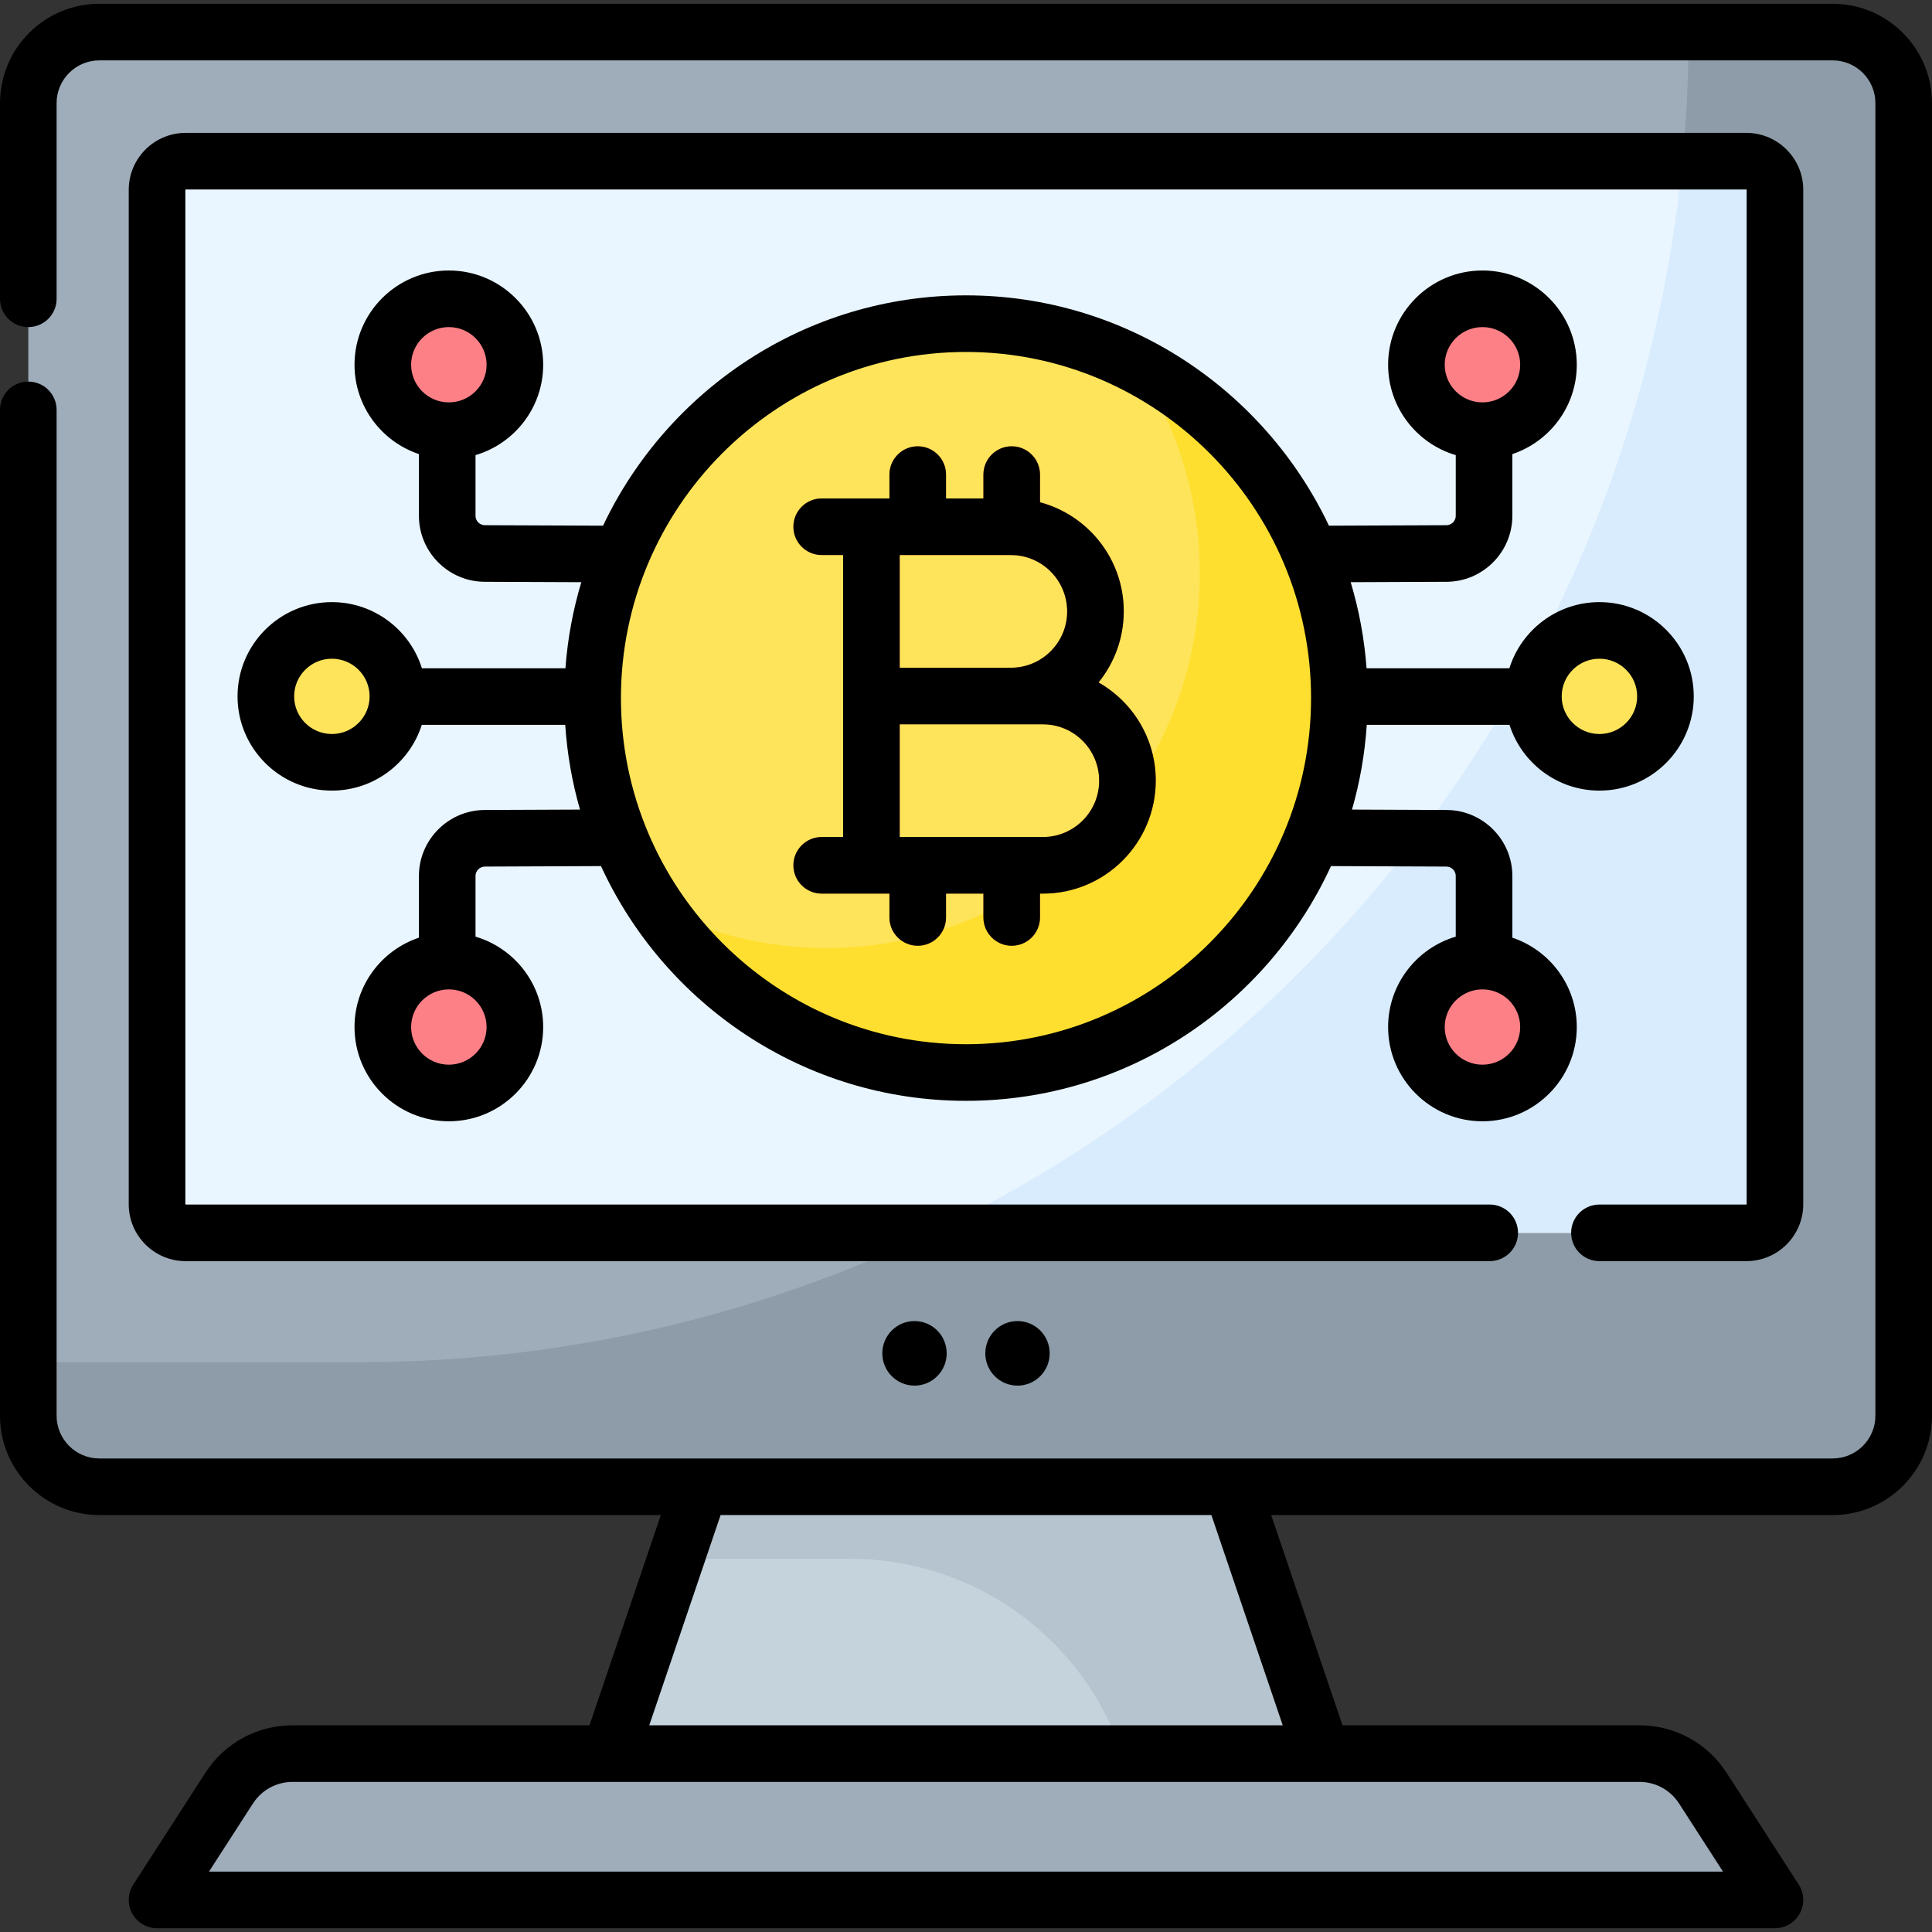 <svg id="Capa_1" enable-background="new 0 0 512 512" height="512" viewBox="0 0 512 512" width="512" xmlns="http://www.w3.org/2000/svg"><rect x="0" y="0" width="512" height="512" fill="#333333" stroke="none"/><g><g><path d="m350.396 464.721h-188.792l37.531-110.633h113.73z" fill="#c5d3dd"/><path d="m297.381 464.721h53.015l-37.531-110.634h-113.73l-20.015 59h46.221c32.596.001 61.569 20.767 72.04 51.634z" fill="#b6c4cf"/><path d="m485.673 394.007h-459.346c-10.398 0-18.827-8.429-18.827-18.827v-347.853c0-10.398 8.429-18.827 18.827-18.827h459.345c10.398 0 18.827 8.429 18.827 18.827v347.852c.001 10.399-8.428 18.828-18.826 18.828z" fill="#9facba"/><path d="m485.673 8.5h-38.173c0 194.684-157.823 352.506-352.506 352.506h-87.494v14.173c0 10.398 8.429 18.827 18.827 18.827h459.345c10.398 0 18.828-8.429 18.828-18.828v-347.851c0-10.398-8.429-18.827-18.827-18.827z" fill="#8d9ca8"/><path d="m41.619 319.142v-268.854c0-4.182 3.39-7.572 7.572-7.572h413.618c4.182 0 7.572 3.39 7.572 7.572v268.854c0 4.182-3.39 7.572-7.572 7.572h-413.618c-4.182 0-7.572-3.39-7.572-7.572z" fill="#eaf6ff"/><path d="m462.809 42.717h-16.955c-12.099 125.601-90.105 231.934-199.022 283.998h215.977c4.182 0 7.572-3.39 7.572-7.572v-268.855c0-4.181-3.39-7.571-7.572-7.571z" fill="#d8ecfe"/><path d="m470.381 503.5h-428.762l19.114-29.624c3.682-5.707 10.014-9.155 16.812-9.155h356.911c6.798 0 13.13 3.448 16.812 9.155z" fill="#9facba"/><g><ellipse cx="256" cy="185.002" fill="#fee45a" rx="98.945" ry="99.228"/><path d="m301.155 96.688c10.602 15.805 16.79 34.834 16.79 55.314 0 54.802-44.299 99.228-98.945 99.228-16.268 0-31.617-3.938-45.155-10.914 17.767 26.487 47.931 43.914 82.155 43.914 54.646 0 98.945-44.426 98.945-99.228 0-38.488-21.851-71.857-53.79-88.314z" fill="#fedf30"/><path d="m291.127 180.854c4.173-5.15 6.681-11.712 6.681-18.862 0-13.823-9.431-25.479-22.194-28.887v-7.331c0-4.142-3.357-7.5-7.5-7.5s-7.5 3.358-7.5 7.5v6.319h-9.903v-6.319c0-4.142-3.357-7.5-7.5-7.5s-7.5 3.358-7.5 7.5v6.319h-3.689-1.09-13.173c-4.143 0-7.5 3.358-7.5 7.5s3.357 7.5 7.5 7.5h5.673v37.362 37.362h-5.673c-4.143 0-7.5 3.358-7.5 7.5s3.357 7.5 7.5 7.5h13.173 1.09 3.689v6.319c0 4.142 3.357 7.5 7.5 7.5s7.5-3.358 7.5-7.5v-6.319h9.903v6.319c0 4.142 3.357 7.5 7.5 7.5s7.5-3.358 7.5-7.5v-6.319h.779c16.486 0 29.898-13.413 29.898-29.963 0-11.13-6.118-20.853-15.164-26zm-8.319-18.797c0 8.215-6.684 14.899-14.899 14.899h-29.478v-29.862h29.478c8.215 0 14.899 6.683 14.899 14.963zm-6.415 59.76h-37.962v-29.862h29.478 8.484c8.215 0 14.898 6.684 14.898 14.963 0 8.216-6.684 14.899-14.898 14.899z" fill="#fe7d43"/><ellipse cx="423.864" cy="184.544" fill="#fee45a" rx="17.5" ry="17.477"/><ellipse cx="392.864" cy="96.659" fill="#fd8087" rx="17.5" ry="17.477"/><ellipse cx="392.864" cy="272.175" fill="#fd8087" rx="17.5" ry="17.477"/><ellipse cx="87.95" cy="184.544" fill="#fee45a" rx="17.5" ry="17.477"/><g fill="#fd8087"><ellipse cx="118.95" cy="96.659" rx="17.5" ry="17.477"/><ellipse cx="118.95" cy="272.175" rx="17.5" ry="17.477"/></g></g></g><g><path d="m485.673 1h-459.346c-14.516 0-26.327 11.811-26.327 26.328v51.854c0 4.142 3.357 7.5 7.5 7.5s7.5-3.358 7.5-7.5v-51.854c0-6.246 5.081-11.328 11.327-11.328h459.346c6.246 0 11.327 5.082 11.327 11.328v347.852c0 6.246-5.081 11.327-11.327 11.327h-459.346c-6.246 0-11.327-5.081-11.327-11.327v-266.555c0-4.142-3.357-7.5-7.5-7.5s-7.5 3.358-7.5 7.5v266.555c0 14.517 11.811 26.327 26.327 26.327h148.799l-18.903 55.715h-78.678c-9.388 0-18.028 4.706-23.114 12.588l-19.113 29.624c-1.489 2.308-1.598 5.244-.284 7.655s3.839 3.911 6.585 3.911h428.762c2.746 0 5.272-1.5 6.586-3.911s1.205-5.348-.284-7.655l-19.113-29.624c-5.086-7.882-13.727-12.588-23.114-12.588h-78.679l-18.903-55.715h148.799c14.517 0 26.327-11.811 26.327-26.327v-347.852c0-14.517-11.811-26.328-26.327-26.328zm-40.707 476.942 11.65 18.058h-401.232l11.65-18.058c2.312-3.582 6.241-5.721 10.511-5.721h356.91c4.27.001 8.199 2.139 10.511 5.721zm-105.03-20.722h-167.872l18.902-55.713h130.067z"/><path d="m423.864 334.214h38.945c8.311 0 15.071-6.761 15.071-15.071v-268.854c0-8.311-6.761-15.072-15.071-15.072h-413.619c-8.311 0-15.071 6.761-15.071 15.072v268.854c0 8.311 6.761 15.071 15.071 15.071h345.6c4.143 0 7.5-3.357 7.5-7.5s-3.357-7.5-7.5-7.5h-345.6c-.039 0-.071-.032-.071-.071v-268.854c0-.04.032-.072.071-.072h413.62c.039 0 .071.032.071.072v268.854c0 .039-.032.071-.071.071h-38.945c-4.143 0-7.5 3.357-7.5 7.5s3.357 7.5 7.499 7.5z"/><path d="m233.823 358.65c0 4.724 3.819 8.554 8.53 8.554s8.53-3.83 8.53-8.554-3.819-8.554-8.53-8.554-8.53 3.829-8.53 8.554z"/><path d="m261.118 358.65c0 4.724 3.819 8.554 8.53 8.554s8.53-3.83 8.53-8.554-3.819-8.554-8.53-8.554-8.53 3.829-8.53 8.554z"/><path d="m223.431 221.817h-5.673c-4.143 0-7.5 3.358-7.5 7.5s3.357 7.5 7.5 7.5h13.173 1.09 3.689v6.319c0 4.142 3.357 7.5 7.5 7.5s7.5-3.358 7.5-7.5v-6.319h9.903v6.319c0 4.142 3.357 7.5 7.5 7.5s7.5-3.358 7.5-7.5v-6.319h.779c16.486 0 29.898-13.413 29.898-29.963 0-11.131-6.118-20.853-15.164-26 4.173-5.15 6.681-11.712 6.681-18.862 0-13.823-9.431-25.479-22.194-28.887v-7.331c0-4.142-3.357-7.5-7.5-7.5s-7.5 3.358-7.5 7.5v6.319h-9.903v-6.319c0-4.142-3.357-7.5-7.5-7.5s-7.5 3.358-7.5 7.5v6.319h-3.689-1.09-13.173c-4.143 0-7.5 3.358-7.5 7.5s3.357 7.5 7.5 7.5h5.673zm59.377-59.76c0 8.215-6.684 14.899-14.899 14.899h-29.478v-29.862h29.478c8.215 0 14.899 6.683 14.899 14.963zm-6.415 29.899c8.215 0 14.898 6.684 14.898 14.963 0 8.215-6.684 14.899-14.898 14.899h-37.962v-29.862z"/><path d="m367.864 272.176c0 13.772 11.215 24.977 25 24.977s25-11.204 25-24.977c0-11.005-7.164-20.364-17.074-23.683v-16.353c0-9.602-7.817-17.447-17.427-17.487l-25.07-.105c2.073-7.203 3.403-14.718 3.912-22.455h37.83c3.211 10.093 12.678 17.428 23.83 17.428 13.785 0 25-11.205 25-24.977s-11.215-24.977-25-24.977c-11.189 0-20.684 7.382-23.863 17.526h-37.848c-.578-7.867-2.013-15.498-4.207-22.804l25.415-.105c9.61-.039 17.429-7.884 17.429-17.487v-16.355c9.911-3.32 17.074-12.678 17.074-23.683 0-13.772-11.215-24.977-25-24.977s-25 11.205-25 24.977c0 11.318 7.576 20.896 17.926 23.953v16.086c0 1.366-1.117 2.481-2.49 2.487l-31.115.129c-17.105-36.055-53.788-61.04-96.186-61.04s-79.081 24.985-96.185 61.039l-31.306-.129c-1.372-.005-2.489-1.121-2.489-2.487v-16.084c10.352-3.055 17.931-12.635 17.931-23.954 0-13.772-11.215-24.977-25-24.977s-25 11.205-25 24.977c0 11.003 7.161 20.361 17.069 23.682v16.357c0 9.603 7.818 17.448 17.428 17.487l25.606.105c-2.193 7.306-3.629 14.936-4.207 22.804h-38.034c-3.18-10.145-12.674-17.526-23.863-17.526-13.785 0-25 11.205-25 24.977s11.215 24.977 25 24.977c11.152 0 20.619-7.334 23.83-17.428h38.015c.509 7.737 1.839 15.251 3.912 22.454l-25.26.105c-9.609.04-17.428 7.885-17.428 17.487v16.354c-9.908 3.321-17.069 12.679-17.069 23.682 0 13.772 11.215 24.977 25 24.977s25-11.204 25-24.977c0-11.32-7.579-20.899-17.931-23.954v-16.082c0-1.366 1.117-2.481 2.49-2.487l30.761-.128c16.861 36.68 53.875 62.206 96.729 62.206s79.868-25.525 96.729-62.206l30.572.128c1.373.006 2.489 1.121 2.489 2.487v16.083c-10.349 3.057-17.925 12.635-17.925 23.953zm25-185.494c5.514 0 10 4.476 10 9.977s-4.486 9.978-10 9.978-10-4.476-10-9.978 4.487-9.977 10-9.977zm-273.914 0c5.514 0 10 4.476 10 9.977s-4.486 9.978-10 9.978-10-4.476-10-9.978 4.487-9.977 10-9.977zm0 195.47c-5.514 0-10-4.476-10-9.977 0-5.502 4.486-9.978 10-9.978s10 4.476 10 9.978-4.486 9.977-10 9.977zm304.914-107.585c5.514 0 10 4.476 10 9.977s-4.486 9.977-10 9.977-10-4.476-10-9.977 4.487-9.977 10-9.977zm-335.914 19.954c-5.514 0-10-4.476-10-9.977s4.486-9.977 10-9.977 10 4.476 10 9.977-4.486 9.977-10 9.977zm168.05 82.209c-50.423 0-91.445-41.149-91.445-91.729s41.022-91.727 91.445-91.727 91.445 41.149 91.445 91.728-41.022 91.728-91.445 91.728zm136.864 5.422c-5.514 0-10-4.476-10-9.977 0-5.502 4.486-9.978 10-9.978s10 4.476 10 9.978-4.486 9.977-10 9.977z"/></g></g></svg>